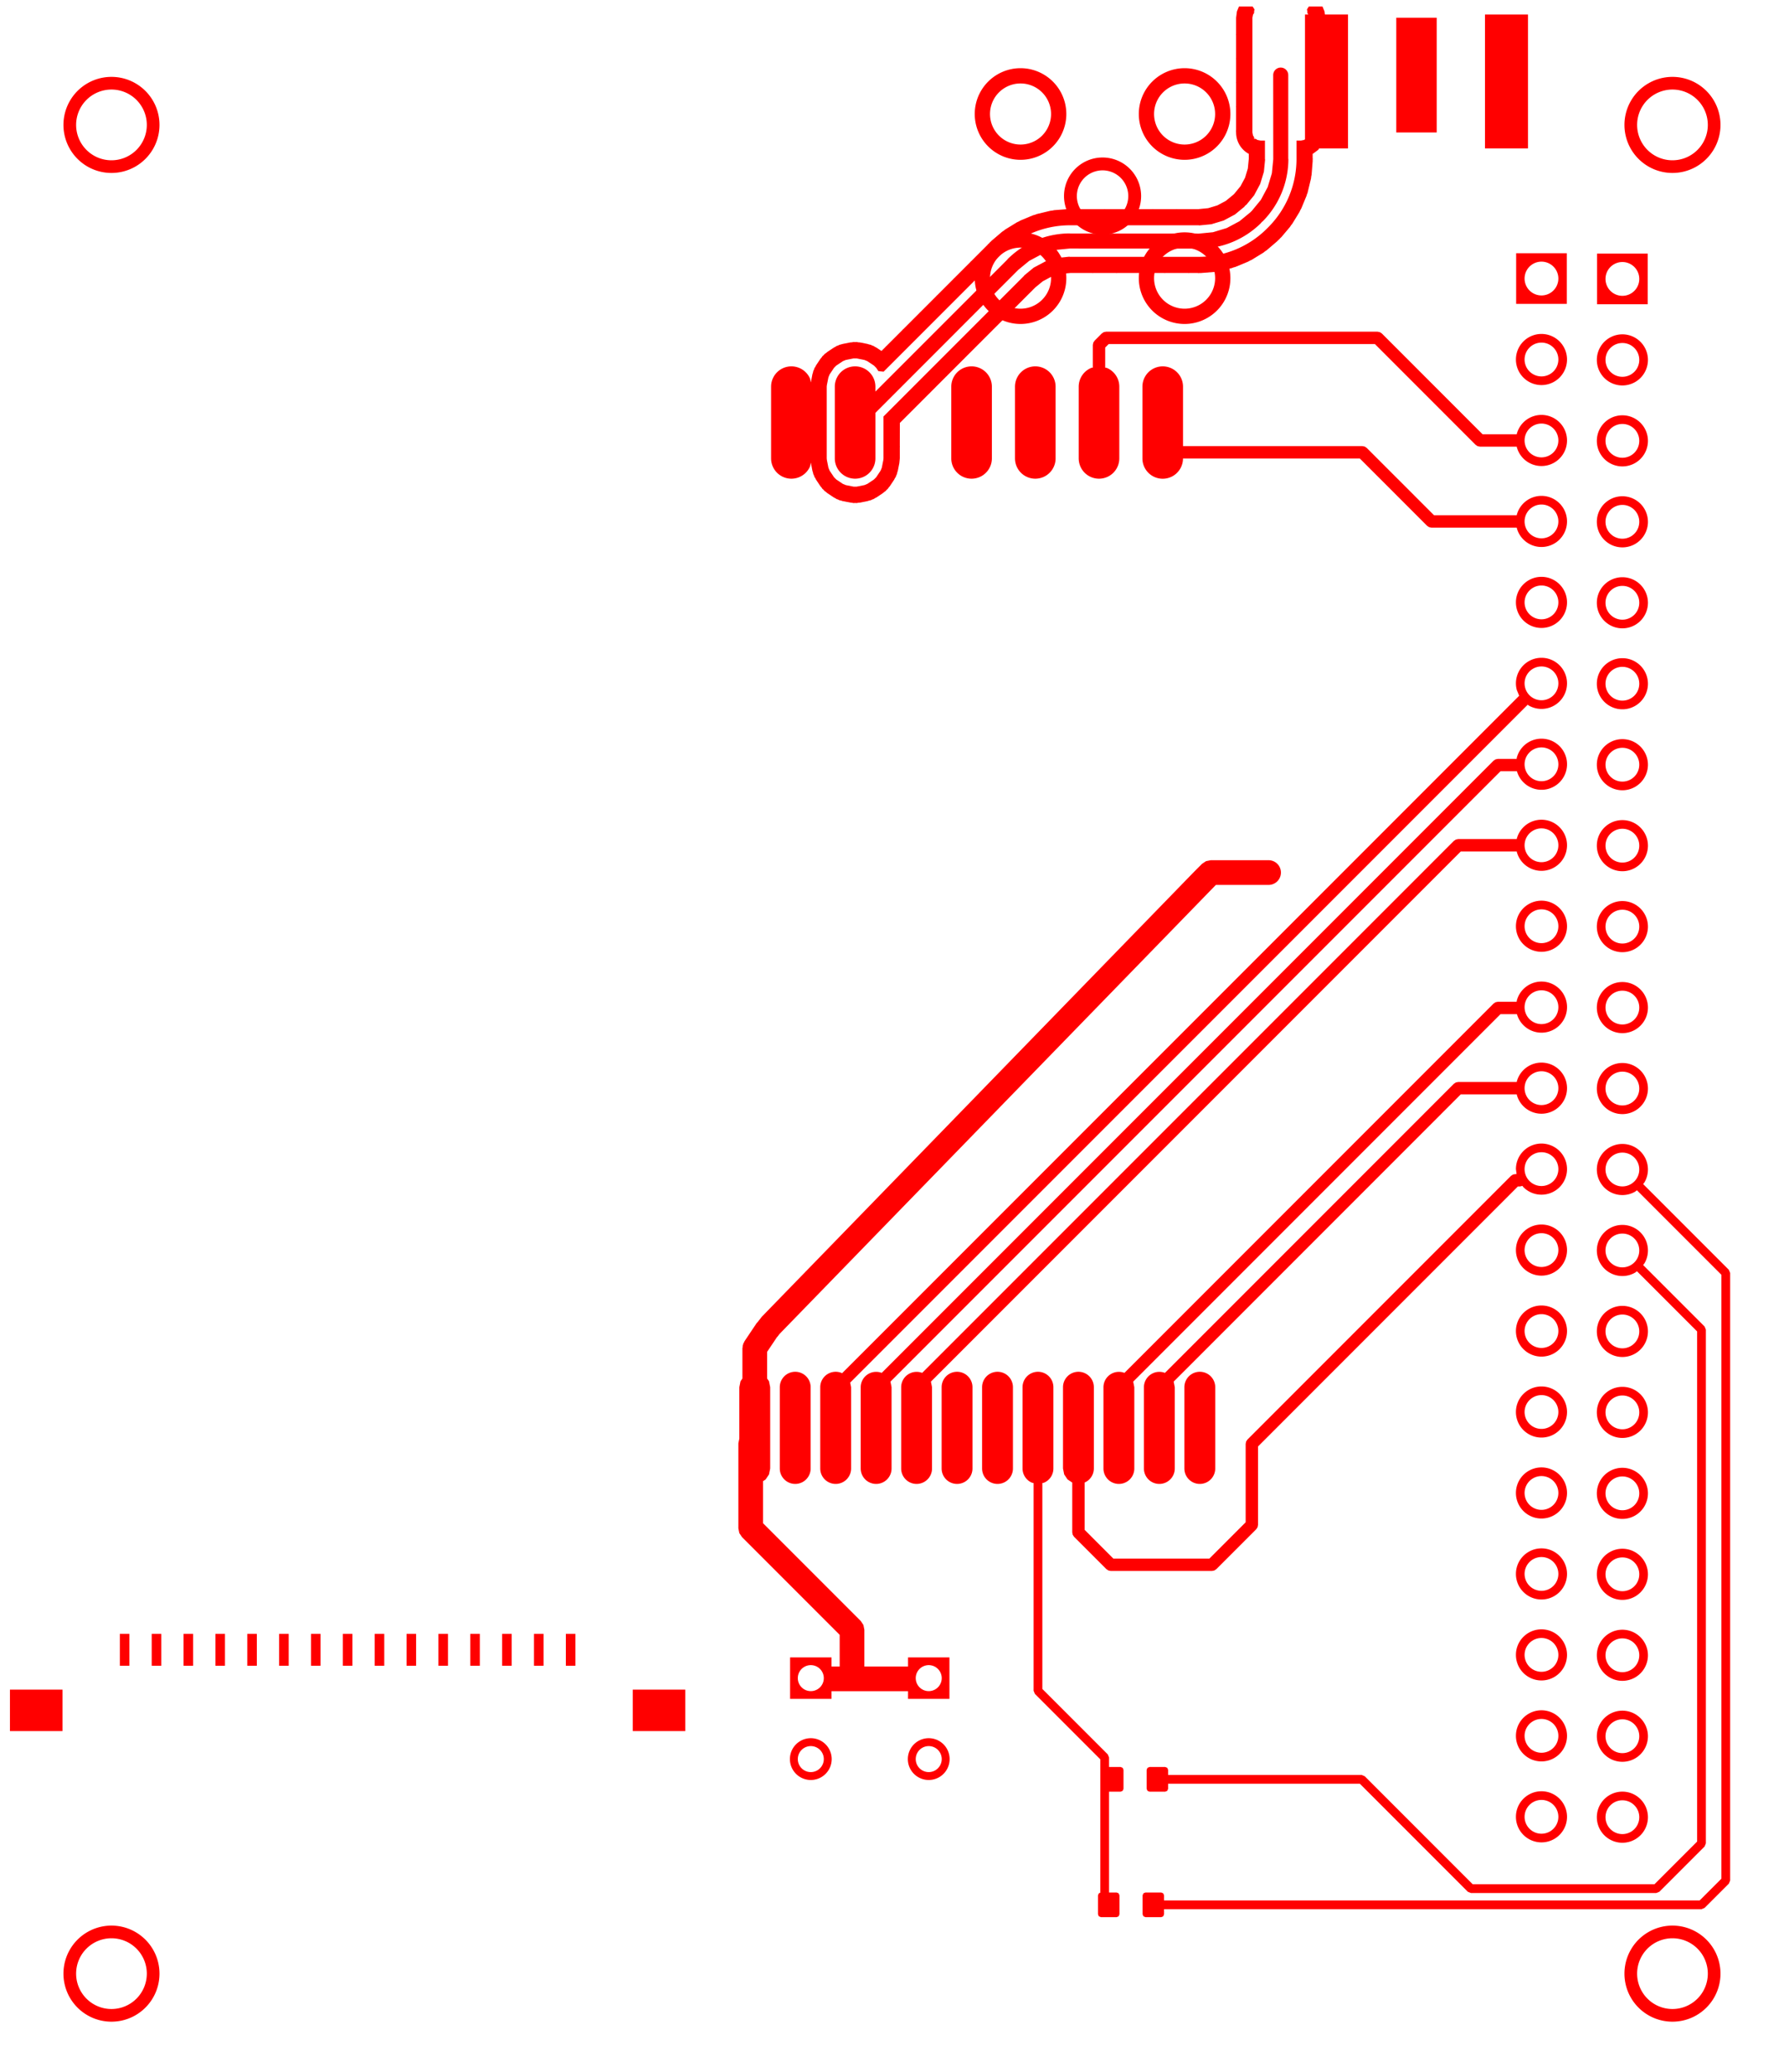 <svg width="56mm" height="65mm" viewBox="0 0 22047244 25590551"  version="1.1" xmlns="http://www.w3.org/2000/svg" xmlns:xlink="http://www.w3.org/1999/xlink">
<desc>
Origin 0 0 Bound 15722441 13637008 22047244 25590551
</desc>
<g fill-rule="evenodd" fill="rgb(255, 0, 0)" stroke="black" stroke-width="1" transform="translate(0, 25590551) scale(1, -1) translate(-15722441, -13637008)">
<path id="N" d="M 22046063.00 18653150.00 L 21927953.00 18653150.00 L 21927953.00 19046850.00 L 22046063.00 19046850.00 L 22046063.00 18653150.00  z"/>
<path id="N" d="M 35772433.64 18782268.96 m -315709.31 0 a 315709.31 315709.31 0 1 1 631418.63 0a 315709.31 315709.31 0 1 1 -631418.63 0M 35772441.92 18782281.47 m -208737.53 0 a 208737.53 208737.53 0 1 1 417475.06 0a 208737.53 208737.53 0 1 1 -417475.06 0"/>
<path id="N" d="M 18502755.00 18653150.00 L 18384645.00 18653150.00 L 18384645.00 19046850.00 L 18502755.00 19046850.00 L 18502755.00 18653150.00  z"/>
<path id="N" d="M 22439764.00 18653150.00 L 22321654.00 18653150.00 L 22321654.00 19046850.00 L 22439764.00 19046850.00 L 22439764.00 18653150.00  z"/>
<path id="N" d="M 35772433.64 30782268.96 m -315709.31 0 a 315709.31 315709.31 0 1 1 631418.63 0a 315709.31 315709.31 0 1 1 -631418.63 0M 35772441.92 30782281.47 m -208737.53 0 a 208737.53 208737.53 0 1 1 417475.06 0a 208737.53 208737.53 0 1 1 -417475.06 0"/>
<path id="N" d="M 21258662.00 18653150.00 L 21140552.00 18653150.00 L 21140552.00 19046850.00 L 21258662.00 19046850.00 L 21258662.00 18653150.00  z"/>
<path id="N" d="M 35772433.64 25782268.96 m -315709.31 0 a 315709.31 315709.31 0 1 1 631418.63 0a 315709.31 315709.31 0 1 1 -631418.63 0M 35772441.92 25782281.47 m -208737.53 0 a 208737.53 208737.53 0 1 1 417475.06 0a 208737.53 208737.53 0 1 1 -417475.06 0"/>
<path id="N" d="M 36045839.00 23624437.00 L 36028900.55 23602362.22 L 36788269.00 22842994.00 L 36804120.00 22804725.00 L 36804121.00 16458579.00 L 36788269.00 16420310.00 L 36229690.00 15861731.00 L 36191418.59 15845880.00 L 33900000.00 15845879.00 L 33861730.29 15861732.71 L 32527581.01 17195881.00 L 30158269.00 17195881.00 L 30158269.00 17132895.00 L 30147966.00 17108020.00 L 30123091.00 17097717.00 L 29928091.00 17097717.00 L 29903216.00 17108020.00 L 29892913.00 17132895.00 L 29892913.00 17367107.00 L 29903216.00 17391982.00 L 29928091.00 17402285.00 L 30123091.00 17402285.00 L 30147966.00 17391982.00 L 30158269.00 17367107.00 L 30158269.00 17304121.00 L 32549999.00 17304122.00 L 32588268.00 17288270.00 L 33922417.01 15954120.00 L 36169003.00 15954120.00 L 36695880.00 16480997.00 L 36695880.00 22782307.98 L 35952362.49 23525824.73 L 35930287.00 23508886.00 A 315690.57 315690.57 0 1 0 36045839.00 23624437.00  zM 35772441.92 23782281.47 m -208737.53 0 a 208737.53 208737.53 0 1 1 417475.06 0a 208737.53 208737.53 0 1 1 -417475.06 0"/>
<path id="N" d="M 17321653.00 18653150.00 L 17203543.00 18653150.00 L 17203543.00 19046850.00 L 17321653.00 19046850.00 L 17321653.00 18653150.00  z"/>
<path id="N" d="M 34467505.00 28705301.00 L 34466815.40 28710539.00 L 33775376.00 28710539.00 L 27226980.59 22162143.59 L 27240673.00 22093307.00 L 27240673.00 21089371.00 A 190667.29 190667.29 0 0 0 26859329.00 21089371.00 L 26859329.00 22093307.00 A 190667.29 190667.29 0 0 0 27118835.92 22270286.92 L 33689629.00 28841080.00 L 33714437.00 28857656.00 L 33743701.00 28863477.00 L 34466815.40 28863477.00 L 34467505.00 28868715.00 A 315695.14 315695.14 0 1 0 34467505.00 28705301.00  zM 34772441.92 28787005.47 m -208737.53 0 a 208737.53 208737.53 0 1 1 417475.06 0a 208737.53 208737.53 0 1 1 -417475.06 0"/>
<path id="N" d="M 34469168.06 29701286.00 L 34266124.00 29701286.00 L 26726981.59 22162143.59 L 26740674.00 22093307.00 L 26740674.00 21089371.00 A 190667.29 190667.29 0 1 0 26359330.00 21089371.00 L 26359330.00 22093307.00 A 190667.29 190667.29 0 0 0 26618836.92 22270286.92 L 34180377.00 29831827.00 L 34205185.00 29848403.00 L 34234449.00 29854224.00 L 34465597.21 29854224.00 L 34467505.00 29868715.00 A 315695.14 315695.14 0 1 0 34469168.06 29701286.00  zM 34772441.92 29787005.47 m -208737.53 0 a 208737.53 208737.53 0 1 1 417475.06 0a 208737.53 208737.53 0 1 1 -417475.06 0"/>
<path id="N" d="M 32091158.00 39086677.00 L 32096245.84 39048031.00 L 32381436.00 39048031.00 L 32381436.00 37394489.00 L 32025643.57 37394489.00 L 32013689.00 37377104.00 L 31950715.00 37330294.00 L 31944455.00 37327701.00 L 31944455.00 37276268.00 L 31946042.00 37264214.00 L 31944491.00 37252433.00 L 31945113.00 37240563.00 L 31931636.00 37069328.00 L 31926712.00 37046164.00 L 31924237.00 37022613.00 L 31879874.00 36839026.00 L 31875305.82 36832189.26 L 31869523.00 36810607.00 L 31803791.00 36651917.00 L 31791949.00 36631407.00 L 31782318.00 36609774.00 L 31692572.00 36463321.00 L 31677666.00 36444914.00 L 31664769.00 36425054.00 L 31557763.00 36298342.00 L 31544382.00 36286489.00 L 31537150.00 36277064.00 L 31529111.00 36270896.00 L 31522937.00 36262849.00 L 31513506.00 36255612.00 L 31505557.00 36246784.00 L 31374946.00 36135231.00 L 31355086.00 36122334.00 L 31336679.00 36107428.00 L 31190225.00 36017682.00 L 31168593.00 36008051.00 L 31148083.00 35996209.00 L 31040526.57 35951657.36 L 31035258.00 35948137.00 L 31029043.24 35946900.78 L 30989393.00 35930477.00 L 30966515.00 35924347.00 L 30944406.00 35915860.00 L 30777387.00 35875763.00 L 30753835.00 35873288.00 L 30730672.00 35868364.00 L 30559436.00 35854887.00 L 30547567.00 35855509.00 L 30535786.00 35853958.00 L 30523732.00 35855545.00 L 30419148.65 35855545.00 L 30412935.00 35854309.00 L 30406721.35 35855545.00 L 30122298.65 35855545.00 L 30116085.00 35854309.00 L 30109871.35 35855545.00 L 29825448.65 35855545.00 L 29819235.00 35854309.00 L 29813021.35 35855545.00 L 29528598.65 35855545.00 L 29522385.00 35854309.00 L 29516171.35 35855545.00 L 29231748.65 35855545.00 L 29225535.00 35854309.00 L 29219321.35 35855545.00 L 28948730.00 35855545.00 L 28827630.00 35843617.00 L 28714083.00 35809173.00 L 28609445.00 35753243.00 L 28515378.00 35676045.00 L 28477566.98 35638234.00 L 28474049.00 35632969.00 L 28468783.98 35629451.01 L 28267662.23 35428329.38 L 28264144.00 35423064.00 L 28258878.60 35419545.76 L 28057757.48 35218424.76 L 28054239.00 35213159.00 L 28048973.23 35209640.50 L 27847850.72 35008518.12 L 27844334.00 35003255.00 L 27839070.86 34999738.27 L 27637948.99 34798616.51 L 27634430.00 34793350.00 L 27629163.47 34789831.00 L 27428042.23 34588709.88 L 27424525.00 34583446.00 L 27419261.11 34579928.76 L 27218137.48 34378805.26 L 27214620.00 34373541.00 L 27209355.73 34370023.51 L 27008235.75 34168903.65 L 27004716.00 34163636.00 L 26999448.34 34160116.24 L 26843081.46 34003749.46 L 26842464.00 33716222.65 L 26843700.00 33710009.00 L 26842464.00 33703795.35 L 26842464.00 33565749.00 L 26836672.00 33506944.00 L 26817575.00 33410935.00 L 26811224.00 33392225.00 L 26807370.00 33372849.00 L 26798633.00 33355132.00 L 26792282.00 33336422.00 L 26781305.00 33319993.00 L 26772567.00 33302275.00 L 26718182.00 33220882.00 L 26705153.00 33206025.00 L 26694179.00 33189601.00 L 26679329.00 33176578.00 L 26666299.00 33161720.00 L 26649866.00 33150740.00 L 26635017.00 33137718.00 L 26553625.00 33083333.00 L 26535908.00 33074596.00 L 26519478.00 33063618.00 L 26500768.00 33057267.00 L 26483051.00 33048530.00 L 26463675.00 33044676.00 L 26444965.00 33038325.00 L 26348956.00 33019228.00 L 26329247.00 33017936.00 L 26309867.00 33014081.00 L 26290151.00 33015373.00 L 26270435.00 33014081.00 L 26251055.00 33017936.00 L 26236632.32 33018881.46 L 26135337.00 33038325.00 L 26116627.00 33044676.00 L 26097251.00 33048530.00 L 26079534.00 33057267.00 L 26060824.00 33063618.00 L 26044395.00 33074595.00 L 26026677.00 33083333.00 L 25945284.00 33137718.00 L 25930427.00 33150747.00 L 25914003.00 33161721.00 L 25900980.00 33176571.00 L 25886122.00 33189601.00 L 25875142.00 33206034.00 L 25862120.00 33220883.00 L 25807735.00 33302275.00 L 25798998.00 33319992.00 L 25788020.00 33336422.00 L 25781669.00 33355132.00 L 25772932.00 33372849.00 L 25769078.00 33392225.00 L 25762727.00 33410935.00 L 25743210.50 33513345.48 L 25734537.00 33469740.00 A 250884.37 250884.37 0 0 0 25251866.00 33565749.00 L 25251866.00 34451575.00 A 250882.20 250882.20 0 0 0 25734537.00 34547584.00 L 25743210.50 34503978.52 L 25762727.00 34606389.00 L 25769078.00 34625099.00 L 25772932.00 34644475.00 L 25781669.00 34662192.00 L 25788020.00 34680902.00 L 25798997.00 34697331.00 L 25807735.00 34715049.00 L 25862120.00 34796442.00 L 25875149.00 34811299.00 L 25886123.00 34827723.00 L 25900973.00 34840746.00 L 25914003.00 34855604.00 L 25930436.00 34866584.00 L 25945285.00 34879606.00 L 26026677.00 34933991.00 L 26044394.00 34942728.00 L 26060824.00 34953706.00 L 26079534.00 34960057.00 L 26097251.00 34968794.00 L 26108642.00 34971341.00 L 26135337.00 34978999.00 L 26231346.00 34998096.00 L 26251055.00 34999388.00 L 26270435.00 35003243.00 L 26290151.00 35001951.00 L 26309867.00 35003243.00 L 26329247.00 34999388.00 L 26348956.00 34998096.00 L 26444965.00 34978999.00 L 26463675.00 34972648.00 L 26483051.00 34968794.00 L 26500768.00 34960057.00 L 26519478.00 34953706.00 L 26535907.00 34942729.00 L 26553625.00 34933991.00 L 26615975.00 34892330.00 L 26666225.08 34942580.08 L 26669741.00 34947842.00 L 26675002.92 34951357.92 L 26876127.07 35152482.07 L 26879645.00 35157747.00 L 26884909.93 35161264.93 L 27086032.07 35362387.07 L 27089550.00 35367652.00 L 27094814.93 35371169.93 L 27295939.08 35572294.08 L 27299455.00 35577556.00 L 27304716.92 35581071.92 L 27505841.07 35782196.07 L 27509359.00 35787461.00 L 27514623.93 35790978.93 L 27715746.07 35992101.07 L 27719264.00 35997366.00 L 27724528.93 36000883.93 L 27925650.07 36202005.07 L 27929168.00 36207270.00 L 27951152.00 36227507.00 L 27958552.00 36237151.00 L 27967983.00 36244388.00 L 27975932.00 36253216.00 L 28106543.00 36364769.00 L 28126403.00 36377666.00 L 28144810.00 36392572.00 L 28291264.00 36482318.00 L 28312896.00 36491949.00 L 28333406.00 36503791.00 L 28448240.41 36551357.29 L 28453505.00 36554875.00 L 28459715.07 36556110.29 L 28492096.00 36569523.00 L 28514974.00 36575653.00 L 28537083.00 36584140.00 L 28704102.00 36624237.00 L 28727654.00 36626712.00 L 28750817.00 36631636.00 L 28922053.00 36645113.00 L 28933922.00 36644491.00 L 28945703.00 36646042.00 L 28957757.00 36644455.00 L 29070249.35 36644455.00 L 29076463.00 36645691.00 L 29082676.65 36644455.00 L 29367099.35 36644455.00 L 29373313.00 36645691.00 L 29379526.65 36644455.00 L 29663949.35 36644455.00 L 29670163.00 36645691.00 L 29676376.65 36644455.00 L 29960799.35 36644455.00 L 29967013.00 36645691.00 L 29973226.65 36644455.00 L 30257649.35 36644455.00 L 30263863.00 36645691.00 L 30270076.65 36644455.00 L 30532759.00 36644455.00 L 30653859.00 36656383.00 L 30767406.00 36690827.00 L 30872044.00 36746757.00 L 30966115.00 36823958.00 L 30976045.00 36833889.00 L 31053243.00 36927956.00 L 31109173.00 37032594.00 L 31143617.00 37146141.00 L 31155545.00 37267241.00 L 31155545.00 37327701.00 L 31149285.00 37330294.00 A 301451.62 301451.62 0 0 0 30998571.00 37591339.00 L 30997335.00 37613497.00 L 30998571.00 37619710.65 L 30998571.00 37904133.35 L 30997335.00 37910347.00 L 30998571.00 37916560.65 L 30998571.00 38200983.35 L 30997335.00 38207197.00 L 30998571.00 38213410.65 L 30998571.00 38497833.35 L 30997335.00 38504047.00 L 30998571.00 38510260.65 L 30998571.00 38794683.35 L 30997335.00 38800897.00 L 30998571.00 38807110.65 L 30998571.00 39008661.00 L 31008842.00 39086677.00 L 31033945.07 39147281.00 L 31202518.31 39147281.00 L 31225856.38 39111191.62 L 31221260.00 39087400.36 L 31221260.00 39067213.63 L 31207686.00 39046899.00 L 31200080.00 39008661.00 L 31200080.00 37591339.00 L 31207686.00 37553101.00 L 31221260.00 37532786.37 L 31221260.00 37512599.00 L 31241447.37 37512599.00 L 31261762.00 37499025.00 L 31300000.00 37491419.00 L 31355014.00 37491419.00 L 31355014.00 37264214.00 L 31356777.01 37255350.49 L 31342131.00 37106649.00 L 31296171.00 36955140.00 L 31221536.00 36815508.00 L 31126745.22 36700003.88 L 31119231.00 36694983.00 L 31105017.00 36680769.00 L 31099996.12 36673254.78 L 30984492.00 36578464.00 L 30844860.00 36503829.00 L 30693351.00 36457869.00 L 30544649.51 36443222.99 L 30535786.00 36444986.00 L 28945178.91 36444881.75 A 1193205.57 1193205.57 0 0 1 28100720.00 36094983.00 L 26642594.87 34636857.87 L 26578223.56 34643198.01 L 26550634.00 34684489.00 L 26523066.00 34712057.00 L 26441673.00 34766443.00 L 26405654.00 34781362.00 L 26309645.92 34800458.62 L 26270657.00 34800459.00 L 26174649.00 34781362.00 L 26138625.99 34766439.99 L 26057237.00 34712058.00 L 26029669.00 34684490.00 L 25975283.00 34603097.00 L 25960364.00 34567078.00 L 25941267.00 34471068.00 L 25939347.00 34451575.00 L 25939347.00 33565749.00 L 25941267.00 33546256.00 L 25960364.00 33450247.00 L 25975286.01 33414223.99 L 26029668.00 33332835.00 L 26057236.00 33305267.00 L 26138629.00 33250881.00 L 26174648.00 33235962.00 L 26270656.08 33216865.38 L 26309645.00 33216865.00 L 26405653.00 33235962.00 L 26441676.01 33250884.01 L 26523065.00 33305266.00 L 26550633.00 33332834.00 L 26605019.00 33414227.00 L 26619938.00 33450246.00 L 26639035.00 33546256.00 L 26640955.00 33565749.00 L 26640955.00 34083714.00 L 28376472.00 35819231.00 L 28381492.88 35826745.22 L 28496997.00 35921536.00 L 28636629.00 35996171.00 L 28788138.00 36042131.00 L 28936839.49 36056777.01 L 28945703.00 36055014.00 L 30536310.09 36055118.25 A 1193205.57 1193205.57 0 0 1 31380769.00 36405017.00 L 31395282.89 36419679.82 A 1193227.21 1193227.21 0 0 1 31744986.00 37264214.00 L 31744986.00 37491419.00 L 31800000.00 37491419.00 L 31838238.00 37499025.00 L 31849940.00 37506844.14 L 31849940.00 39048031.00 L 31891557.61 39048031.00 L 31878740.00 39067213.63 L 31878740.77 39087400.36 L 31874143.62 39111191.62 L 31897481.69 39147281.00 L 32066054.93 39147281.00 L 32091158.00 39086677.00  z"/>
<path id="N" d="M 35772433.64 29782268.96 m -315709.31 0 a 315709.31 315709.31 0 1 1 631418.63 0a 315709.31 315709.31 0 1 1 -631418.63 0M 35772441.92 29782281.47 m -208737.53 0 a 208737.53 208737.53 0 1 1 417475.06 0a 208737.53 208737.53 0 1 1 -417475.06 0"/>
<path id="N" d="M 34772433.64 16786992.96 m -315709.31 0 a 315709.31 315709.31 0 1 1 631418.63 0a 315709.31 315709.31 0 1 1 -631418.63 0M 34772441.92 16787005.47 m -208737.53 0 a 208737.53 208737.53 0 1 1 417475.06 0a 208737.53 208737.53 0 1 1 -417475.06 0"/>
<path id="N" d="M 34772433.64 31786992.96 m -315709.31 0 a 315709.31 315709.31 0 1 1 631418.63 0a 315709.31 315709.31 0 1 1 -631418.63 0M 34772441.92 31787005.47 m -208737.53 0 a 208737.53 208737.53 0 1 1 417475.06 0a 208737.53 208737.53 0 1 1 -417475.06 0"/>
<path id="N" d="M 35772433.64 26782268.96 m -315709.31 0 a 315709.31 315709.31 0 1 1 631418.63 0a 315709.31 315709.31 0 1 1 -631418.63 0M 35772441.92 26782281.47 m -208737.53 0 a 208737.53 208737.53 0 1 1 417475.06 0a 208737.53 208737.53 0 1 1 -417475.06 0"/>
<path id="N" d="M 35772433.64 33782268.96 m -315709.31 0 a 315709.31 315709.31 0 1 1 631418.63 0a 315709.31 315709.31 0 1 1 -631418.63 0M 35772441.92 33782281.47 m -208737.53 0 a 208737.53 208737.53 0 1 1 417475.06 0a 208737.53 208737.53 0 1 1 -417475.06 0"/>
<path id="N" d="M 35772433.64 19782268.96 m -315709.31 0 a 315709.31 315709.31 0 1 1 631418.63 0a 315709.31 315709.31 0 1 1 -631418.63 0M 35772441.92 19782281.47 m -208737.53 0 a 208737.53 208737.53 0 1 1 417475.06 0a 208737.53 208737.53 0 1 1 -417475.06 0"/>
<path id="N" d="M 25742611.77 17499992.07 m -258122.37 0 a 258122.37 258122.37 0 1 1 516244.75 0a 258122.37 258122.37 0 1 1 -516244.75 0M 25742616.59 17500001.48 m -160563.52 0 a 160563.52 160563.52 0 1 1 321127.04 0a 160563.52 160563.52 0 1 1 -321127.04 0"/>
<path id="N" d="M 35772433.64 21782268.96 m -315709.31 0 a 315709.31 315709.31 0 1 1 631418.63 0a 315709.31 315709.31 0 1 1 -631418.63 0M 35772441.92 21782281.47 m -208737.53 0 a 208737.53 208737.53 0 1 1 417475.06 0a 208737.53 208737.53 0 1 1 -417475.06 0"/>
<path id="N" d="M 27199993.77 17499992.07 m -258122.37 0 a 258122.37 258122.37 0 1 1 516244.75 0a 258122.37 258122.37 0 1 1 -516244.75 0M 27199998.59 17500001.48 m -160563.52 0 a 160563.52 160563.52 0 1 1 321127.04 0a 160563.52 160563.52 0 1 1 -321127.04 0"/>
<path id="N" d="M 34772433.64 23786992.96 m -315709.31 0 a 315709.31 315709.31 0 1 1 631418.63 0a 315709.31 315709.31 0 1 1 -631418.63 0M 34772441.92 23787005.47 m -208737.53 0 a 208737.53 208737.53 0 1 1 417475.06 0a 208737.53 208737.53 0 1 1 -417475.06 0"/>
<path id="N" d="M 28767814.00 34451575.00 L 28767814.00 33565749.00 A 250882.20 250882.20 0 0 0 28266046.00 33565749.00 L 28266046.00 34451575.00 A 250882.20 250882.20 0 0 0 28767814.00 34451575.00  z"/>
<path id="N" d="M 25740676.00 22093307.00 L 25740676.00 21089371.00 A 190667.29 190667.29 0 1 0 25359332.00 21089371.00 L 25359332.00 22093307.00 A 190667.29 190667.29 0 0 0 25740676.00 22093307.00  z"/>
<path id="N" d="M 27980413.00 34451575.00 L 27980413.00 33565749.00 A 250882.20 250882.20 0 0 0 27478645.00 33565749.00 L 27478645.00 34451575.00 A 250882.20 250882.20 0 0 0 27980413.00 34451575.00  z"/>
<path id="N" d="M 30740666.00 22093307.00 L 30740666.00 21089371.00 A 190667.29 190667.29 0 0 0 30359322.00 21089371.00 L 30359322.00 22093307.00 A 190667.29 190667.29 0 0 0 30740666.00 22093307.00  z"/>
<path id="N" d="M 20471260.00 18653150.00 L 20353150.00 18653150.00 L 20353150.00 19046850.00 L 20471260.00 19046850.00 L 20471260.00 18653150.00  z"/>
<path id="N" d="M 21652363.00 18653150.00 L 21534253.00 18653150.00 L 21534253.00 19046850.00 L 21652363.00 19046850.00 L 21652363.00 18653150.00  z"/>
<path id="N" d="M 22833465.00 18653150.00 L 22715355.00 18653150.00 L 22715355.00 19046850.00 L 22833465.00 19046850.00 L 22833465.00 18653150.00  z"/>
<path id="N" d="M 19290157.00 18653150.00 L 19172047.00 18653150.00 L 19172047.00 19046850.00 L 19290157.00 19046850.00 L 19290157.00 18653150.00  z"/>
<path id="N" d="M 34605846.00 37394489.00 L 34074350.00 37394489.00 L 34074350.00 39048031.00 L 34605846.00 39048031.00 L 34605846.00 37394489.00  z"/>
<path id="N" d="M 35772433.64 16782268.96 m -315709.31 0 a 315709.31 315709.31 0 1 1 631418.63 0a 315709.31 315709.31 0 1 1 -631418.63 0M 35772441.92 16782281.47 m -208737.53 0 a 208737.53 208737.53 0 1 1 417475.06 0a 208737.53 208737.53 0 1 1 -417475.06 0"/>
<path id="N" d="M 34549212.00 24563779.00 L 34536916.34 24579803.14 L 34505940.00 24572838.00 L 34480982.00 24572838.00 L 31269579.00 21361435.00 L 31269579.00 20393110.00 L 31263758.00 20363846.00 L 31247182.00 20339038.00 L 30754072.00 19845928.00 L 30729264.00 19829352.00 L 30700000.00 19823531.00 L 29450001.00 19823531.00 L 29420737.00 19829352.00 L 29395929.00 19845928.00 L 28995925.00 20245932.00 L 28979349.00 20270740.00 L 28973528.00 20300004.00 L 28973528.00 20915553.01 L 28915172.00 20954546.00 L 28873839.00 21016404.00 L 28859325.00 21089371.00 L 28859325.00 22093307.00 A 190667.29 190667.29 0 0 0 29240669.00 22093307.00 L 29240669.00 21089371.00 A 190667.29 190667.29 0 0 0 29126466.00 20915553.01 L 29126466.00 20331679.00 L 29481676.00 19976469.00 L 30668325.00 19976469.00 L 31116641.00 20424785.00 L 31116641.00 21393110.00 L 31122462.00 21422374.00 L 31139038.00 21447182.00 L 34395235.00 24703379.00 L 34420043.00 24719955.00 L 34449307.00 24725776.00 L 34464809.40 24725776.00 L 34456748.00 24787008.00 A 315697.91 315697.91 0 1 0 34549212.00 24563779.00  zM 34772441.92 24787005.47 m -208737.53 0 a 208737.53 208737.53 0 1 1 417475.06 0a 208737.53 208737.53 0 1 1 -417475.06 0"/>
<path id="N" d="M 32799741.00 35108403.00 L 34044666.02 33863477.00 L 34466815.40 33863477.00 L 34467505.00 33868715.00 A 315695.14 315695.14 0 1 0 34467505.00 33705301.00 L 34466815.40 33710539.00 L 34012992.00 33710539.00 L 33983729.00 33716360.00 L 33958917.99 33732939.01 L 32713994.02 34977862.00 L 29423874.00 34977862.00 L 29380800.00 34934788.00 L 29380800.00 34687248.67 L 29400340.00 34683362.00 A 250884.37 250884.37 0 0 0 29555215.00 34451575.00 L 29555215.00 33565749.00 A 250882.20 250882.20 0 0 0 29053447.00 33565749.00 L 29053447.00 34451575.00 A 250882.20 250882.20 0 0 0 29208322.00 34683362.00 L 29227862.00 34687248.67 L 29227862.00 34966463.00 L 29233683.00 34995727.00 L 29250259.00 35020535.00 L 29338127.00 35108403.00 L 29362935.00 35124979.00 L 29392199.00 35130800.00 L 32745669.00 35130800.00 L 32774933.00 35124979.00 L 32799741.00 35108403.00  zM 34772441.92 33787005.47 m -208737.53 0 a 208737.53 208737.53 0 1 1 417475.06 0a 208737.53 208737.53 0 1 1 -417475.06 0"/>
<path id="N" d="M 35772433.64 22782268.96 m -315709.31 0 a 315709.31 315709.31 0 1 1 631418.63 0a 315709.31 315709.31 0 1 1 -631418.63 0M 35772441.92 22782281.47 m -208737.53 0 a 208737.53 208737.53 0 1 1 417475.06 0a 208737.53 208737.53 0 1 1 -417475.06 0"/>
<path id="N" d="M 35772433.64 28782268.96 m -315709.31 0 a 315709.31 315709.31 0 1 1 631418.63 0a 315709.31 315709.31 0 1 1 -631418.63 0M 35772441.92 28782281.47 m -208737.53 0 a 208737.53 208737.53 0 1 1 417475.06 0a 208737.53 208737.53 0 1 1 -417475.06 0"/>
<path id="N" d="M 35772433.64 32782268.96 m -315709.31 0 a 315709.31 315709.31 0 1 1 631418.63 0a 315709.31 315709.31 0 1 1 -631418.63 0M 35772441.92 32782281.47 m -208737.53 0 a 208737.53 208737.53 0 1 1 417475.06 0a 208737.53 208737.53 0 1 1 -417475.06 0"/>
<path id="N" d="M 35772433.64 34782268.96 m -315709.31 0 a 315709.31 315709.31 0 1 1 631418.63 0a 315709.31 315709.31 0 1 1 -631418.63 0M 35772441.92 34782281.47 m -208737.53 0 a 208737.53 208737.53 0 1 1 417475.06 0a 208737.53 208737.53 0 1 1 -417475.06 0"/>
<path id="N" d="M 36085433.00 35469292.00 L 35459449.00 35469292.00 L 35459449.00 36095276.00 L 36085433.00 36095276.00 L 36085433.00 35469292.00  zM 35772441.92 35782281.47 m -208737.53 0 a 208737.53 208737.53 0 1 1 417475.06 0a 208737.53 208737.53 0 1 1 -417475.06 0"/>
<path id="N" d="M 18896456.00 18653150.00 L 18778346.00 18653150.00 L 18778346.00 19046850.00 L 18896456.00 19046850.00 L 18896456.00 18653150.00  z"/>
<path id="N" d="M 28740670.00 22093307.00 L 28740670.00 21089371.00 A 190667.29 190667.29 0 0 0 28622965.00 20913213.00 L 28604118.00 20909464.11 L 28604118.00 18366436.98 L 29412678.00 17557877.00 L 29428529.00 17519608.00 L 29428529.00 17402285.00 L 29571909.00 17402285.00 L 29596784.00 17391982.00 L 29607087.00 17367107.00 L 29607087.00 17132895.00 L 29596784.00 17108020.00 L 29571909.00 17097717.00 L 29428529.00 17097717.00 L 29428529.00 15852285.00 L 29521909.00 15852285.00 L 29546784.00 15841982.00 L 29557087.00 15817107.00 L 29557087.00 15582895.00 L 29546784.00 15558020.00 L 29521909.00 15547717.00 L 29326909.00 15547717.00 L 29302034.00 15558020.00 L 29291731.00 15582895.00 L 29291731.00 15817107.00 L 29302034.00 15841982.00 L 29320289.00 15849543.06 L 29320289.00 17497190.98 L 28511729.00 18305750.00 L 28495878.00 18344021.41 L 28495878.00 20909464.11 L 28477031.00 20913213.00 A 190680.40 190680.40 0 0 0 28359326.00 21089371.00 L 28359326.00 22093307.00 A 190667.29 190667.29 0 0 0 28740670.00 22093307.00  z"/>
<path id="N" d="M 20864961.00 18653150.00 L 20746851.00 18653150.00 L 20746851.00 19046850.00 L 20864961.00 19046850.00 L 20864961.00 18653150.00  z"/>
<path id="N" d="M 35772433.64 31782268.96 m -315709.31 0 a 315709.31 315709.31 0 1 1 631418.63 0a 315709.31 315709.31 0 1 1 -631418.63 0M 35772441.92 31782281.47 m -208737.53 0 a 208737.53 208737.53 0 1 1 417475.06 0a 208737.53 208737.53 0 1 1 -417475.06 0"/>
<path id="N" d="M 34469165.57 26701292.00 L 34266124.00 26701292.00 L 29726975.59 22162143.59 L 29740668.00 22093307.00 L 29740668.00 21089371.00 A 190667.29 190667.29 0 0 0 29359324.00 21089371.00 L 29359324.00 22093307.00 A 190667.29 190667.29 0 0 0 29618830.92 22270286.92 L 34180377.00 26831833.00 L 34205185.00 26848409.00 L 34234449.00 26854230.00 L 34465598.00 26854230.00 L 34467505.00 26868715.00 A 315695.14 315695.14 0 1 0 34469165.57 26701292.00  zM 34772441.92 26787005.47 m -208737.53 0 a 208737.53 208737.53 0 1 1 417475.06 0a 208737.53 208737.53 0 1 1 -417475.06 0"/>
<path id="N" d="M 35772433.64 27782268.96 m -315709.31 0 a 315709.31 315709.31 0 1 1 631418.63 0a 315709.31 315709.31 0 1 1 -631418.63 0M 35772441.92 27782281.47 m -208737.53 0 a 208737.53 208737.53 0 1 1 417475.06 0a 208737.53 208737.53 0 1 1 -417475.06 0"/>
<path id="N" d="M 36045839.00 24624437.00 L 36028900.58 24602362.25 L 37088269.00 23542994.00 L 37104120.00 23504725.00 L 37104121.00 16000000.00 L 37088267.29 15961730.29 L 36788270.00 15661732.00 L 36749998.59 15645881.00 L 30108269.00 15645881.00 L 30108269.00 15582895.00 L 30097966.00 15558020.00 L 30073091.00 15547717.00 L 29878091.00 15547717.00 L 29853216.00 15558020.00 L 29842913.00 15582895.00 L 29842913.00 15817107.00 L 29853216.00 15841982.00 L 29878091.00 15852285.00 L 30073091.00 15852285.00 L 30097966.00 15841982.00 L 30108269.00 15817107.00 L 30108269.00 15754121.00 L 36727583.05 15754121.00 L 36995880.00 16022417.05 L 36995880.00 23482307.99 L 35952362.46 24525824.71 L 35930287.00 24508886.00 A 315690.57 315690.57 0 1 0 36045839.00 24624437.00  zM 35772441.92 24782281.47 m -208737.53 0 a 208737.53 208737.53 0 1 1 417475.06 0a 208737.53 208737.53 0 1 1 -417475.06 0"/>
<path id="N" d="M 34614595.00 30513610.00 L 34602272.88 30523064.88 L 26229366.55 22150158.55 L 26240675.00 22093307.00 L 26240675.00 21089371.00 A 190667.29 190667.29 0 1 0 25859331.00 21089371.00 L 25859331.00 22093307.00 A 190667.29 190667.29 0 0 0 26122970.00 22269465.00 L 26128613.84 22265693.84 L 34497003.89 30634083.89 L 34467505.00 30705301.00 A 315689.64 315689.64 0 1 0 34614595.00 30513610.00  zM 34772441.92 30787005.47 m -208737.53 0 a 208737.53 208737.53 0 1 1 417475.06 0a 208737.53 208737.53 0 1 1 -417475.06 0"/>
<path id="N" d="M 30342616.00 34451575.00 L 30342616.00 33717217.00 L 32559252.00 33717217.00 L 32588516.00 33711396.00 L 32613324.00 33694820.00 L 33444667.00 32863477.00 L 34466815.40 32863477.00 L 34467505.00 32868715.00 A 315695.14 315695.14 0 1 0 34467505.00 32705301.00 L 34466815.40 32710539.00 L 33412992.00 32710538.00 L 33383729.00 32716360.00 L 33358920.00 32732936.00 L 32527577.00 33564279.00 L 30342323.60 33564279.00 A 248961.86 248961.86 0 0 0 29840848.00 33565749.00 L 29840848.00 34451575.00 A 250882.20 250882.20 0 0 0 30342616.00 34451575.00  zM 34772441.92 32787005.47 m -208737.53 0 a 208737.53 208737.53 0 1 1 417475.06 0a 208737.53 208737.53 0 1 1 -417475.06 0"/>
<path id="N" d="M 34467505.00 25705301.00 L 34466815.40 25710539.00 L 33775369.01 25710539.00 L 30226974.58 22162143.62 L 30240667.00 22093307.00 L 30240667.00 21089371.00 A 190667.29 190667.29 0 1 0 29859323.00 21089371.00 L 29859323.00 22093307.00 A 190667.29 190667.29 0 0 0 30118829.95 22270286.91 L 33689623.00 25841080.00 L 33714432.00 25857656.00 L 33743700.03 25863477.00 L 34466815.40 25863477.00 L 34467505.00 25868715.00 A 315695.14 315695.14 0 1 0 34467505.00 25705301.00  zM 34772441.92 25787005.47 m -208737.53 0 a 208737.53 208737.53 0 1 1 417475.06 0a 208737.53 208737.53 0 1 1 -417475.06 0"/>
<path id="N" d="M 35772433.64 17782268.96 m -315709.31 0 a 315709.31 315709.31 0 1 1 631418.63 0a 315709.31 315709.31 0 1 1 -631418.63 0M 35772441.92 17782281.47 m -208737.53 0 a 208737.53 208737.53 0 1 1 417475.06 0a 208737.53 208737.53 0 1 1 -417475.06 0"/>
<path id="N" d="M 31400000.00 28297463.00 L 30748516.00 28297463.00 L 25357049.00 22752102.00 L 25327988.00 22714229.00 L 25326714.60 22715082.40 L 25202542.00 22529790.84 L 25202542.00 22201624.64 L 25226163.00 22166274.00 L 25240677.00 22093307.00 L 25240677.00 21089371.00 L 25226163.00 21016404.00 L 25184830.00 20954546.00 L 25152537.00 20932968.09 L 25152537.00 20413183.00 L 26359832.00 19205888.00 L 26392898.00 19156402.00 L 26404509.00 19098028.00 L 26404509.00 18643349.00 L 26944095.00 18643349.00 L 26944095.00 18755905.00 L 27455905.00 18755905.00 L 27455905.00 18244095.00 L 26944095.00 18244095.00 L 26944095.00 18338275.00 L 25998523.00 18338275.00 L 25998523.00 18244095.00 L 25486713.00 18244095.00 L 25486713.00 18755905.00 L 25998523.00 18755905.00 L 25998523.00 18643349.00 L 26099435.00 18643349.00 L 26099435.00 19034845.00 L 24892140.00 20242140.00 L 24859074.00 20291626.00 L 24847463.00 20350000.00 L 24847463.00 21400000.00 L 24859333.00 21458760.62 L 24859333.00 22093307.00 L 24873847.00 22166274.00 L 24897468.00 22201624.64 L 24897468.00 22576176.00 L 24900419.42 22591013.92 L 24900440.00 22606138.00 L 24906167.91 22619913.80 L 24909079.00 22634549.00 L 24917482.52 22647125.81 L 24923290.00 22661093.00 L 25073286.00 22884917.00 L 25082760.86 22894366.45 L 25138471.30 22965260.19 L 30486824.00 28467189.00 L 30577473.00 28557860.00 L 30626959.00 28590926.00 L 30685333.00 28602537.00 L 31400000.00 28602537.00 A 152536.45 152536.45 0 0 0 31400000.00 28297463.00  zM 25742616.59 18500001.48 m -160563.52 0 a 160563.52 160563.52 0 1 1 321127.04 0a 160563.52 160563.52 0 1 1 -321127.04 0M 27199998.59 18500001.48 m -160563.52 0 a 160563.52 160563.52 0 1 1 321127.04 0a 160563.52 160563.52 0 1 1 -321127.04 0"/>
<path id="N" d="M 34772433.64 27786992.96 m -315709.31 0 a 315709.31 315709.31 0 1 1 631418.63 0a 315709.31 315709.31 0 1 1 -631418.63 0M 34772441.92 27787005.47 m -208737.53 0 a 208737.53 208737.53 0 1 1 417475.06 0a 208737.53 208737.53 0 1 1 -417475.06 0"/>
<path id="N" d="M 17100001.79 14850002.99 m -593404.85 0 a 593404.85 593404.85 0 1 1 1186809.70 0a 593404.85 593404.85 0 1 1 -1186809.70 0M 17100001.69 14849992.57 m -436815.43 0 a 436815.43 436815.43 0 1 1 873630.85 0a 436815.43 436815.43 0 1 1 -873630.85 0"/>
<path id="N" d="M 36391340.79 14850002.99 m -593404.85 0 a 593404.85 593404.85 0 1 1 1186809.70 0a 593404.85 593404.85 0 1 1 -1186809.70 0M 36391340.69 14849992.57 m -436815.43 0 a 436815.43 436815.43 0 1 1 873630.85 0a 436815.43 436815.43 0 1 1 -873630.85 0"/>
<path id="N" d="M 36391340.79 37684648.99 m -593404.85 0 a 593404.85 593404.85 0 1 1 1186809.70 0a 593404.85 593404.85 0 1 1 -1186809.70 0M 36391340.69 37684638.57 m -436815.43 0 a 436815.43 436815.43 0 1 1 873630.85 0a 436815.43 436815.43 0 1 1 -873630.85 0"/>
<path id="N" d="M 17100001.79 37684648.99 m -593404.85 0 a 593404.85 593404.85 0 1 1 1186809.70 0a 593404.85 593404.85 0 1 1 -1186809.70 0M 17100001.69 37684638.57 m -436815.43 0 a 436815.43 436815.43 0 1 1 873630.85 0a 436815.43 436815.43 0 1 1 -873630.85 0"/>
<path id="N" d="M 29348269.99 36805621.15 m -476507.85 0 a 476507.85 476507.85 0 1 1 953015.70 0a 476507.85 476507.85 0 1 1 -953015.70 0M 29348267.69 36805603.39 m -317686.61 0 a 317686.61 317686.61 0 1 1 635373.23 0a 317686.61 317686.61 0 1 1 -635373.23 0"/>
<path id="N" d="M 28334490.13 35791843.28 m -565852.01 0 a 565852.01 565852.01 0 1 1 1131704.03 0a 565852.01 565852.01 0 1 1 -1131704.03 0M 28334484.02 35791836.67 m -377237.33 0 a 377237.33 377237.33 0 1 1 754474.66 0a 377237.33 377237.33 0 1 1 -754474.66 0"/>
<path id="N" d="M 30362050.13 37819403.28 m -565852.01 0 a 565852.01 565852.01 0 1 1 1131704.03 0a 565852.01 565852.01 0 1 1 -1131704.03 0M 30362044.02 37819396.67 m -377237.33 0 a 377237.33 377237.33 0 1 1 754474.66 0a 377237.33 377237.33 0 1 1 -754474.66 0"/>
<path id="N" d="M 28334490.13 37819403.28 m -565852.01 0 a 565852.01 565852.01 0 1 1 1131704.03 0a 565852.01 565852.01 0 1 1 -1131704.03 0M 28334484.02 37819396.67 m -377237.33 0 a 377237.33 377237.33 0 1 1 754474.66 0a 377237.33 377237.33 0 1 1 -754474.66 0"/>
<path id="N" d="M 30362050.13 35791843.28 m -565852.01 0 a 565852.01 565852.01 0 1 1 1131704.03 0a 565852.01 565852.01 0 1 1 -1131704.03 0M 30362044.02 35791836.67 m -377237.33 0 a 377237.33 377237.33 0 1 1 754474.66 0a 377237.33 377237.33 0 1 1 -754474.66 0"/>
<path id="N" d="M 34772433.64 17786992.96 m -315709.31 0 a 315709.31 315709.31 0 1 1 631418.63 0a 315709.31 315709.31 0 1 1 -631418.63 0M 34772441.92 17787005.47 m -208737.53 0 a 208737.53 208737.53 0 1 1 417475.06 0a 208737.53 208737.53 0 1 1 -417475.06 0"/>
<path id="N" d="M 34772433.64 20786992.96 m -315709.31 0 a 315709.31 315709.31 0 1 1 631418.63 0a 315709.31 315709.31 0 1 1 -631418.63 0M 34772441.92 20787005.47 m -208737.53 0 a 208737.53 208737.53 0 1 1 417475.06 0a 208737.53 208737.53 0 1 1 -417475.06 0"/>
<path id="N" d="M 34772433.64 19786992.96 m -315709.31 0 a 315709.31 315709.31 0 1 1 631418.63 0a 315709.31 315709.31 0 1 1 -631418.63 0M 34772441.92 19787005.47 m -208737.53 0 a 208737.53 208737.53 0 1 1 417475.06 0a 208737.53 208737.53 0 1 1 -417475.06 0"/>
<path id="N" d="M 34772433.64 18786992.96 m -315709.31 0 a 315709.31 315709.31 0 1 1 631418.63 0a 315709.31 315709.31 0 1 1 -631418.63 0M 34772441.92 18787005.47 m -208737.53 0 a 208737.53 208737.53 0 1 1 417475.06 0a 208737.53 208737.53 0 1 1 -417475.06 0"/>
<path id="N" d="M 34772433.64 34786992.96 m -315709.31 0 a 315709.31 315709.31 0 1 1 631418.63 0a 315709.31 315709.31 0 1 1 -631418.63 0M 34772441.92 34787005.47 m -208737.53 0 a 208737.53 208737.53 0 1 1 417475.06 0a 208737.53 208737.53 0 1 1 -417475.06 0"/>
<path id="N" d="M 34772433.64 22786992.96 m -315709.31 0 a 315709.31 315709.31 0 1 1 631418.63 0a 315709.31 315709.31 0 1 1 -631418.63 0M 34772441.92 22787005.47 m -208737.53 0 a 208737.53 208737.53 0 1 1 417475.06 0a 208737.53 208737.53 0 1 1 -417475.06 0"/>
<path id="N" d="M 34772433.64 21786992.96 m -315709.31 0 a 315709.31 315709.31 0 1 1 631418.63 0a 315709.31 315709.31 0 1 1 -631418.63 0M 34772441.92 21787005.47 m -208737.53 0 a 208737.53 208737.53 0 1 1 417475.06 0a 208737.53 208737.53 0 1 1 -417475.06 0"/>
<path id="N" d="M 35085433.00 35474016.00 L 34459449.00 35474016.00 L 34459449.00 36100000.00 L 35085433.00 36100000.00 L 35085433.00 35474016.00  zM 34772441.92 35787005.47 m -208737.53 0 a 208737.53 208737.53 0 1 1 417475.06 0a 208737.53 208737.53 0 1 1 -417475.06 0"/>
<path id="N" d="M 27740672.00 22093307.00 L 27740672.00 21089371.00 A 190667.29 190667.29 0 0 0 27359328.00 21089371.00 L 27359328.00 22093307.00 A 190667.29 190667.29 0 0 0 27740672.00 22093307.00  z"/>
<path id="N" d="M 28240671.00 22093307.00 L 28240671.00 21089371.00 A 190667.29 190667.29 0 0 0 27859327.00 21089371.00 L 27859327.00 22093307.00 A 190667.29 190667.29 0 0 0 28240671.00 22093307.00  z"/>
<path id="N" d="M 24191733.00 17846064.00 L 23542127.00 17846064.00 L 23542127.00 18357874.00 L 24191733.00 18357874.00 L 24191733.00 17846064.00  z"/>
<path id="N" d="M 16494881.00 17846064.00 L 15845275.00 17846064.00 L 15845275.00 18357874.00 L 16494881.00 18357874.00 L 16494881.00 17846064.00  z"/>
<path id="N" d="M 19683858.00 18653150.00 L 19565748.00 18653150.00 L 19565748.00 19046850.00 L 19683858.00 19046850.00 L 19683858.00 18653150.00  z"/>
<path id="N" d="M 31643026.00 38300000.00 L 31643026.00 37264214.00 L 31644613.00 37264214.00 A 1094661.39 1094661.39 0 0 0 31324008.00 36490206.00 L 31322886.50 36491327.50 L 31308672.00 36477114.00 L 31309794.00 36475992.00 A 1094573.89 1094573.89 0 0 0 30535786.00 36155387.00 L 30535786.00 36156974.00 L 28941802.51 36157749.82 L 28768535.00 36140684.00 L 28598175.00 36089006.00 L 28441171.00 36005086.00 L 28306585.31 35894634.90 L 26541035.00 34127987.90 L 26541035.00 33565749.00 A 250882.20 250882.20 0 0 0 26039267.00 33565749.00 L 26039267.00 34451575.00 A 250882.20 250882.20 0 0 0 26541035.00 34451575.00 L 26541035.00 34391104.16 L 28172816.60 36022886.40 L 28171695.00 36024008.00 A 1094573.89 1094573.89 0 0 0 28945703.00 36344613.00 L 28945703.00 36343026.00 L 30539686.49 36342250.18 L 30712954.00 36359316.00 L 30883314.00 36410994.00 L 31040318.00 36494914.00 L 31174905.17 36605366.32 L 31194635.50 36625097.04 L 31305086.00 36759682.00 L 31389006.00 36916686.00 L 31440684.00 37087046.00 L 31457749.82 37260313.51 L 31456974.00 38300000.00 A 93018.74 93018.74 0 1 0 31643026.00 38300000.00  z"/>
<path id="N" d="M 33477893.00 37591339.00 L 32977893.00 37591339.00 L 32977893.00 39008661.00 L 33477893.00 39008661.00 L 33477893.00 37591339.00  z"/>
<path id="N" d="M 17715354.00 18653150.00 L 17597244.00 18653150.00 L 17597244.00 19046850.00 L 17715354.00 19046850.00 L 17715354.00 18653150.00  z"/>
<path id="N" d="M 18109055.00 18653150.00 L 17990945.00 18653150.00 L 17990945.00 19046850.00 L 18109055.00 19046850.00 L 18109055.00 18653150.00  z"/>
<path id="N" d="M 35772433.64 20782268.96 m -315709.31 0 a 315709.31 315709.31 0 1 1 631418.63 0a 315709.31 315709.31 0 1 1 -631418.63 0M 35772441.92 20782281.47 m -208737.53 0 a 208737.53 208737.53 0 1 1 417475.06 0a 208737.53 208737.53 0 1 1 -417475.06 0"/>
<path id="N" d="M 20077559.00 18653150.00 L 19959449.00 18653150.00 L 19959449.00 19046850.00 L 20077559.00 19046850.00 L 20077559.00 18653150.00  z"/>
</g>
</svg>
